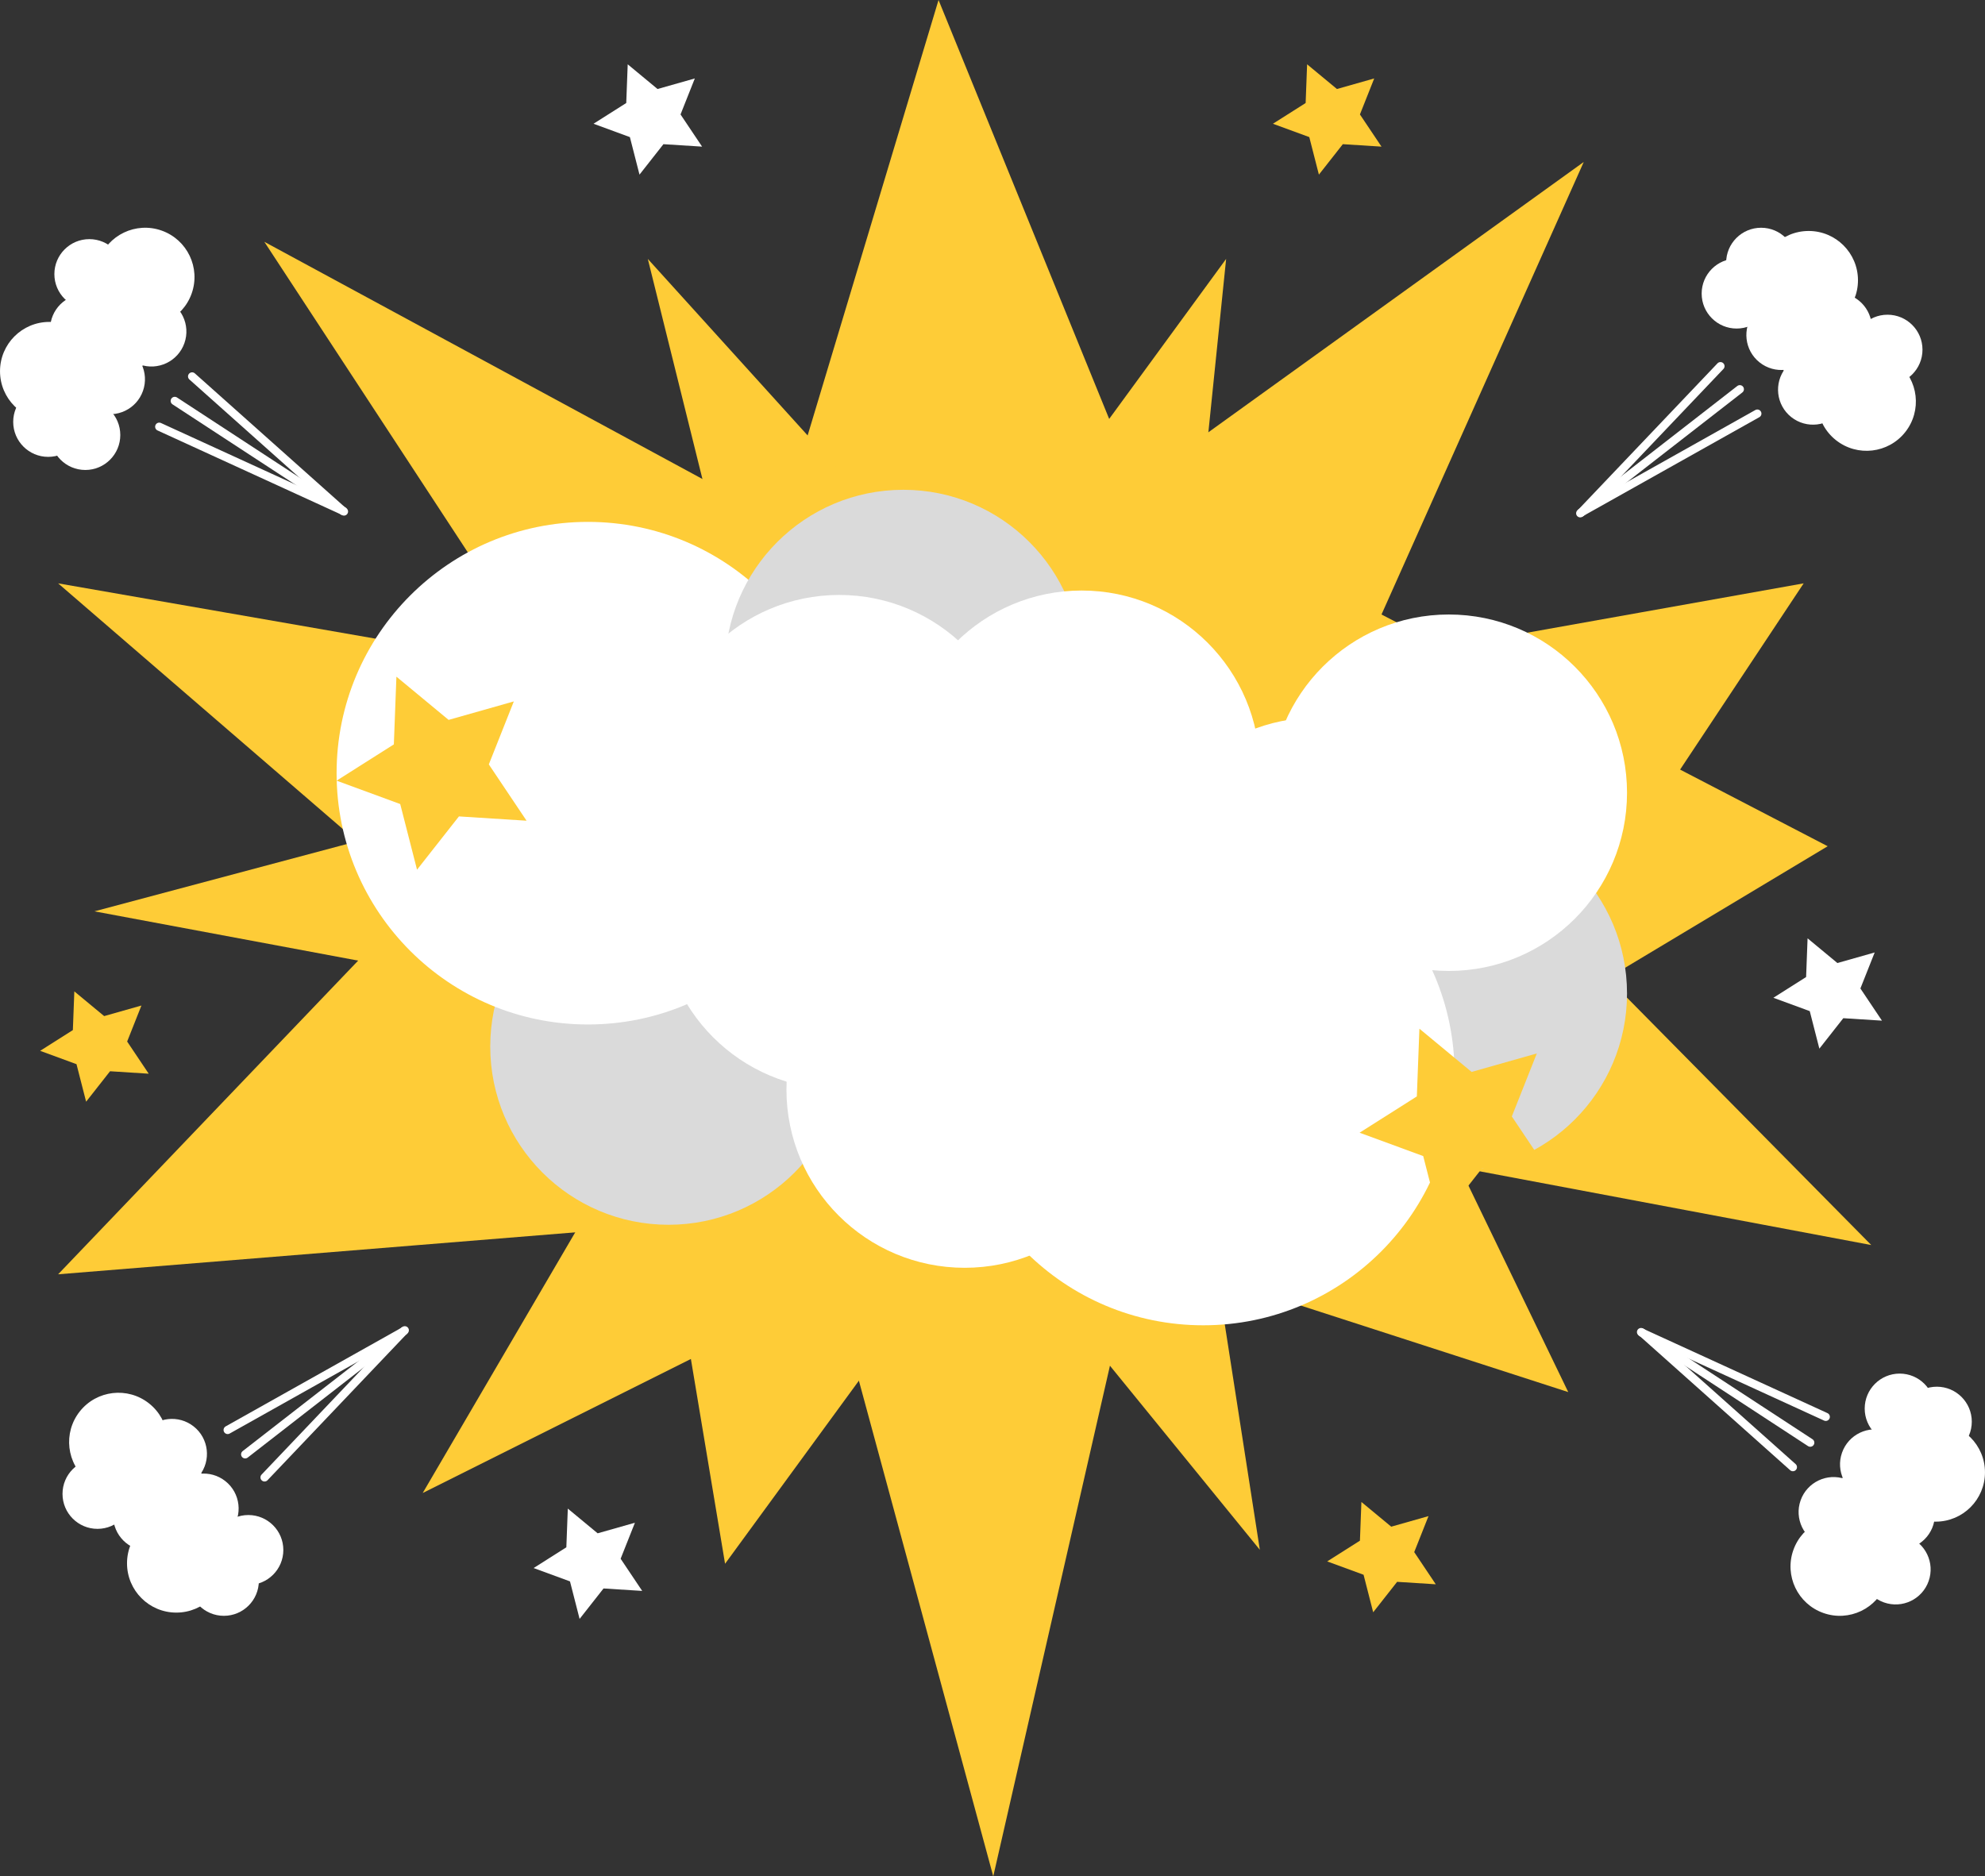 <?xml version="1.0" encoding="utf-8"?>
<!-- Generator: Adobe Illustrator 17.0.0, SVG Export Plug-In . SVG Version: 6.00 Build 0)  -->
<!DOCTYPE svg PUBLIC "-//W3C//DTD SVG 1.1//EN" "http://www.w3.org/Graphics/SVG/1.1/DTD/svg11.dtd">
<svg version="1.1" id="Layer_1" xmlns="http://www.w3.org/2000/svg" xmlns:xlink="http://www.w3.org/1999/xlink" x="0px" y="0px"
	 width="484.416px" height="457.951px" viewBox="0 0 484.416 457.951" enable-background="new 0 0 484.416 457.951"
	 xml:space="preserve">
<rect x="0" y="0" width="484.416" height="457.951" fill="#333333" stroke="none"/>
<g>
	<polygon fill="#FECC37" points="23.044,222.427 149.47,188.708 64.509,59.017 190.752,127.375 229.04,0 277.198,118.246 
		386.494,39.532 337.139,149.977 446.024,206.54 347.029,265.927 382.712,339.762 277.198,305.627 242.394,457.951 203.445,314.263 
		103.157,364.394 170.13,249.913 	"/>
	<polygon fill="#FECC37" points="158.091,63.192 236.18,149.452 299.223,63.192 288.338,169.479 440.163,142.377 382.712,228.975 
		456.663,303.876 291.032,272.681 307.448,378.255 239.989,295.404 176.944,381.662 163.139,298.927 14.184,311.013 
		102.541,218.627 14.184,142.377 185.135,172.173 	"/>
	<circle fill="#FFFFFF" cx="176.946" cy="222.427" r="43.5"/>
	<circle fill="#DADADA" cx="163.139" cy="255.427" r="43.5"/>
	<circle fill="#FFFFFF" cx="143.474" cy="188.708" r="61.333"/>
	<circle fill="#FFFFFF" cx="163.139" cy="193.477" r="43.5"/>
	<circle fill="#DADADA" cx="220.446" cy="163.041" r="43.5"/>
	<circle fill="#FFFFFF" cx="204.807" cy="222.427" r="43.5"/>
	<circle fill="#FFFFFF" cx="204.807" cy="188.708" r="43.5"/>
	<circle fill="#FFFFFF" cx="263.946" cy="187.627" r="43.5"/>
	<circle fill="#FFFFFF" cx="321.442" cy="218.627" r="43.5"/>
	<circle fill="#FFFFFF" cx="293.639" cy="231.127" r="43.5"/>
	<circle fill="#DADADA" cx="353.557" cy="242.478" r="43.5"/>
	<circle fill="#FFFFFF" cx="235.423" cy="265.927" r="43.5"/>
	<polygon fill="#FECC37" points="96.74,165.152 109.478,175.703 125.393,171.191 119.293,186.567 128.502,200.308 111.996,199.259 
		101.772,212.264 97.668,196.24 82.141,190.536 96.114,181.681 	"/>
	<polygon fill="#FFFFFF" points="153.186,15.696 160.466,21.725 169.562,19.146 166.076,27.934 171.339,35.787 161.905,35.188 
		156.063,42.62 153.717,33.462 144.843,30.203 152.828,25.142 	"/>
	<polygon fill="#FFFFFF" points="441.118,229.016 448.399,235.045 457.494,232.466 454.008,241.253 459.271,249.107 
		449.836,248.508 443.995,255.94 441.649,246.783 432.776,243.523 440.76,238.462 	"/>
	<polygon fill="#FECC37" points="332.233,366.582 339.514,372.611 348.609,370.032 345.124,378.819 350.386,386.672 
		340.952,386.074 335.11,393.505 332.764,384.348 323.891,381.088 331.875,376.028 	"/>
	<polygon fill="#FECC37" points="318.985,15.696 326.266,21.725 335.361,19.146 331.875,27.933 337.138,35.787 327.704,35.188 
		321.862,42.62 319.516,33.462 310.643,30.203 318.627,25.142 	"/>
	<polygon fill="#FFFFFF" points="138.568,368.2 145.849,374.229 154.944,371.65 151.458,380.437 156.721,388.29 147.287,387.692 
		141.445,395.124 139.099,385.966 130.226,382.707 138.21,377.646 	"/>
	<polygon fill="#FECC37" points="18.139,241.965 25.42,247.995 34.515,245.415 31.029,254.203 36.292,262.056 26.857,261.457 
		21.016,268.889 18.67,259.732 9.797,256.472 17.781,251.412 	"/>
	<circle fill="#FFFFFF" cx="293.639" cy="262.128" r="61.332"/>
	<circle fill="#FFFFFF" cx="353.557" cy="193.478" r="43.5"/>
	<g>
		<g>
			<g>
				<circle fill="#FFFFFF" cx="23.789" cy="364.609" r="8.534"/>
				<circle fill="#FFFFFF" cx="41.445" cy="363.271" r="8.534"/>
				<path fill="#FFFFFF" d="M38.328,359.433c-4.13,5.209-11.699,6.079-16.906,1.954c-5.206-4.131-6.08-11.699-1.949-16.906
					c4.129-5.207,11.698-6.081,16.905-1.95C41.584,346.66,42.457,354.228,38.328,359.433z"/>
				<circle fill="#FFFFFF" cx="43.031" cy="381.55" r="12.033"/>
				<path fill="#FFFFFF" d="M48.658,360.145c-2.93,3.69-8.298,4.312-11.99,1.382c-3.694-2.929-4.312-8.297-1.384-11.988
					c2.93-3.695,8.298-4.313,11.99-1.386C50.967,351.082,51.586,356.451,48.658,360.145z"/>
				<path fill="#FFFFFF" d="M56.387,373.488c-2.929,3.693-8.296,4.314-11.989,1.385c-3.692-2.932-4.312-8.299-1.385-11.99
					c2.931-3.693,8.298-4.314,11.991-1.383C58.697,364.426,59.316,369.793,56.387,373.488z"/>
				<circle fill="#FFFFFF" cx="54.636" cy="385.834" r="8.534"/>
				<circle fill="#FFFFFF" cx="60.61" cy="378.303" r="8.535"/>
				<circle fill="#FFFFFF" cx="36.142" cy="369.957" r="8.535"/>
			</g>
			
				<line fill="none" stroke="#FFFFFF" stroke-width="2" stroke-linecap="round" stroke-miterlimit="10" x1="59.833" y1="354.957" x2="98.783" y2="324.678"/>
			
				<line fill="none" stroke="#FFFFFF" stroke-width="2" stroke-linecap="round" stroke-miterlimit="10" x1="64.56" y1="360.586" x2="98.565" y2="324.845"/>
			
				<line fill="none" stroke="#FFFFFF" stroke-width="2" stroke-linecap="round" stroke-miterlimit="10" x1="55.558" y1="349.008" x2="98.58" y2="324.865"/>
		</g>
		<g>
			<g>
				<circle fill="#FFFFFF" cx="21.803" cy="66.899" r="8.534"/>
				<circle fill="#FFFFFF" cx="28.807" cy="83.162" r="8.534"/>
				<path fill="#FFFFFF" d="M31.424,78.966c-6.269-2.213-9.552-9.088-7.343-15.353c2.214-6.267,9.088-9.553,15.355-7.339
					c6.266,2.212,9.553,9.086,7.339,15.354C44.562,77.894,37.688,81.179,31.424,78.966z"/>
				<circle fill="#FFFFFF" cx="12.037" cy="90.602" r="12.033"/>
				<path fill="#FFFFFF" d="M34.108,88.966c-4.442-1.571-6.775-6.445-5.204-10.89c1.569-4.445,6.445-6.773,10.888-5.205
					c4.447,1.569,6.776,6.445,5.208,10.889C43.429,88.205,38.554,90.535,34.108,88.966z"/>
				<path fill="#FFFFFF" d="M24.002,100.613c-4.445-1.569-6.776-6.443-5.207-10.888c1.572-4.445,6.446-6.775,10.889-5.207
					c4.445,1.571,6.776,6.445,5.205,10.891C33.323,99.853,28.448,102.182,24.002,100.613z"/>
				<circle fill="#FFFFFF" cx="11.757" cy="102.971" r="8.535"/>
				<circle fill="#FFFFFF" cx="20.821" cy="106.171" r="8.535"/>
				<circle fill="#FFFFFF" cx="20.761" cy="80.32" r="8.535"/>
			</g>
			
				<line fill="none" stroke="#FFFFFF" stroke-width="2" stroke-linecap="round" stroke-miterlimit="10" x1="42.646" y1="97.849" x2="83.941" y2="124.842"/>
			
				<line fill="none" stroke="#FFFFFF" stroke-width="2" stroke-linecap="round" stroke-miterlimit="10" x1="38.859" y1="104.149" x2="83.713" y2="124.691"/>
			
				<line fill="none" stroke="#FFFFFF" stroke-width="2" stroke-linecap="round" stroke-miterlimit="10" x1="46.883" y1="91.872" x2="83.699" y2="124.711"/>
		</g>
	</g>
	<g>
		<g>
			<g>
				<circle fill="#FFFFFF" cx="460.626" cy="85.346" r="8.534"/>
				<circle fill="#FFFFFF" cx="442.97" cy="86.684" r="8.534"/>
				<path fill="#FFFFFF" d="M446.087,90.522c4.13-5.209,11.699-6.079,16.906-1.954c5.206,4.131,6.079,11.699,1.949,16.906
					c-4.129,5.207-11.698,6.081-16.905,1.95C442.832,103.295,441.958,95.727,446.087,90.522z"/>
				<circle fill="#FFFFFF" cx="441.385" cy="68.405" r="12.032"/>
				<path fill="#FFFFFF" d="M435.758,89.81c2.93-3.69,8.297-4.312,11.989-1.382c3.694,2.929,4.311,8.297,1.384,11.988
					c-2.93,3.695-8.297,4.313-11.99,1.386C433.448,98.872,432.83,93.504,435.758,89.81z"/>
				<path fill="#FFFFFF" d="M428.028,76.467c2.93-3.693,8.297-4.313,11.99-1.385c3.691,2.932,4.312,8.299,1.385,11.99
					c-2.932,3.693-8.299,4.313-11.991,1.383C425.718,85.529,425.099,80.162,428.028,76.467z"/>
				<circle fill="#FFFFFF" cx="429.779" cy="64.121" r="8.535"/>
				<circle fill="#FFFFFF" cx="423.805" cy="71.652" r="8.535"/>
				<circle fill="#FFFFFF" cx="448.273" cy="79.998" r="8.535"/>
			</g>
			
				<line fill="none" stroke="#FFFFFF" stroke-width="2" stroke-linecap="round" stroke-miterlimit="10" x1="424.583" y1="94.997" x2="385.633" y2="125.277"/>
			
				<line fill="none" stroke="#FFFFFF" stroke-width="2" stroke-linecap="round" stroke-miterlimit="10" x1="419.856" y1="89.369" x2="385.85" y2="125.11"/>
			
				<line fill="none" stroke="#FFFFFF" stroke-width="2" stroke-linecap="round" stroke-miterlimit="10" x1="428.858" y1="100.947" x2="385.835" y2="125.09"/>
		</g>
		<g>
			<g>
				<path fill="#FFFFFF" d="M465.454,375.008c4.446,1.569,6.777,6.445,5.207,10.891c-1.57,4.444-6.445,6.773-10.891,5.204
					c-4.441-1.57-6.773-6.445-5.204-10.889C456.135,375.77,461.012,373.439,465.454,375.008z"/>
				<path fill="#FFFFFF" d="M458.45,358.746c4.444,1.569,6.774,6.445,5.204,10.889c-1.569,4.445-6.444,6.775-10.888,5.206
					c-4.445-1.57-6.775-6.444-5.203-10.89C449.129,359.507,454.006,357.177,458.45,358.746z"/>
				<path fill="#FFFFFF" d="M452.991,370.989c6.27,2.213,9.553,9.088,7.344,15.353c-2.215,6.267-9.088,9.553-15.355,7.339
					c-6.266-2.212-9.553-9.086-7.338-15.354C439.854,372.061,446.727,368.776,452.991,370.989z"/>
				<circle fill="#FFFFFF" cx="472.378" cy="359.352" r="12.033"/>
				<path fill="#FFFFFF" d="M450.307,360.989c4.442,1.571,6.775,6.445,5.204,10.89c-1.569,4.445-6.445,6.773-10.888,5.205
					c-4.447-1.569-6.776-6.445-5.207-10.889C440.987,361.75,445.862,359.42,450.307,360.989z"/>
				<path fill="#FFFFFF" d="M460.413,349.342c4.445,1.569,6.776,6.443,5.207,10.888c-1.572,4.445-6.446,6.775-10.889,5.207
					c-4.445-1.571-6.777-6.445-5.205-10.891C451.092,350.102,455.967,347.773,460.413,349.342z"/>
				<circle fill="#FFFFFF" cx="472.658" cy="346.984" r="8.535"/>
				<circle fill="#FFFFFF" cx="463.594" cy="343.784" r="8.535"/>
				<circle fill="#FFFFFF" cx="463.655" cy="369.635" r="8.534"/>
			</g>
			
				<line fill="none" stroke="#FFFFFF" stroke-width="2" stroke-linecap="round" stroke-miterlimit="10" x1="441.769" y1="352.106" x2="400.474" y2="325.113"/>
			
				<line fill="none" stroke="#FFFFFF" stroke-width="2" stroke-linecap="round" stroke-miterlimit="10" x1="445.556" y1="345.806" x2="400.703" y2="325.264"/>
			
				<line fill="none" stroke="#FFFFFF" stroke-width="2" stroke-linecap="round" stroke-miterlimit="10" x1="437.532" y1="358.082" x2="400.716" y2="325.244"/>
		</g>
	</g>
	<polygon fill="#FECC37" points="346.39,251.072 359.128,261.622 375.043,257.111 368.944,272.487 378.153,286.228 361.646,285.179 
		351.422,298.183 347.319,282.16 331.792,276.457 345.764,267.601 	"/>
</g>
</svg>
